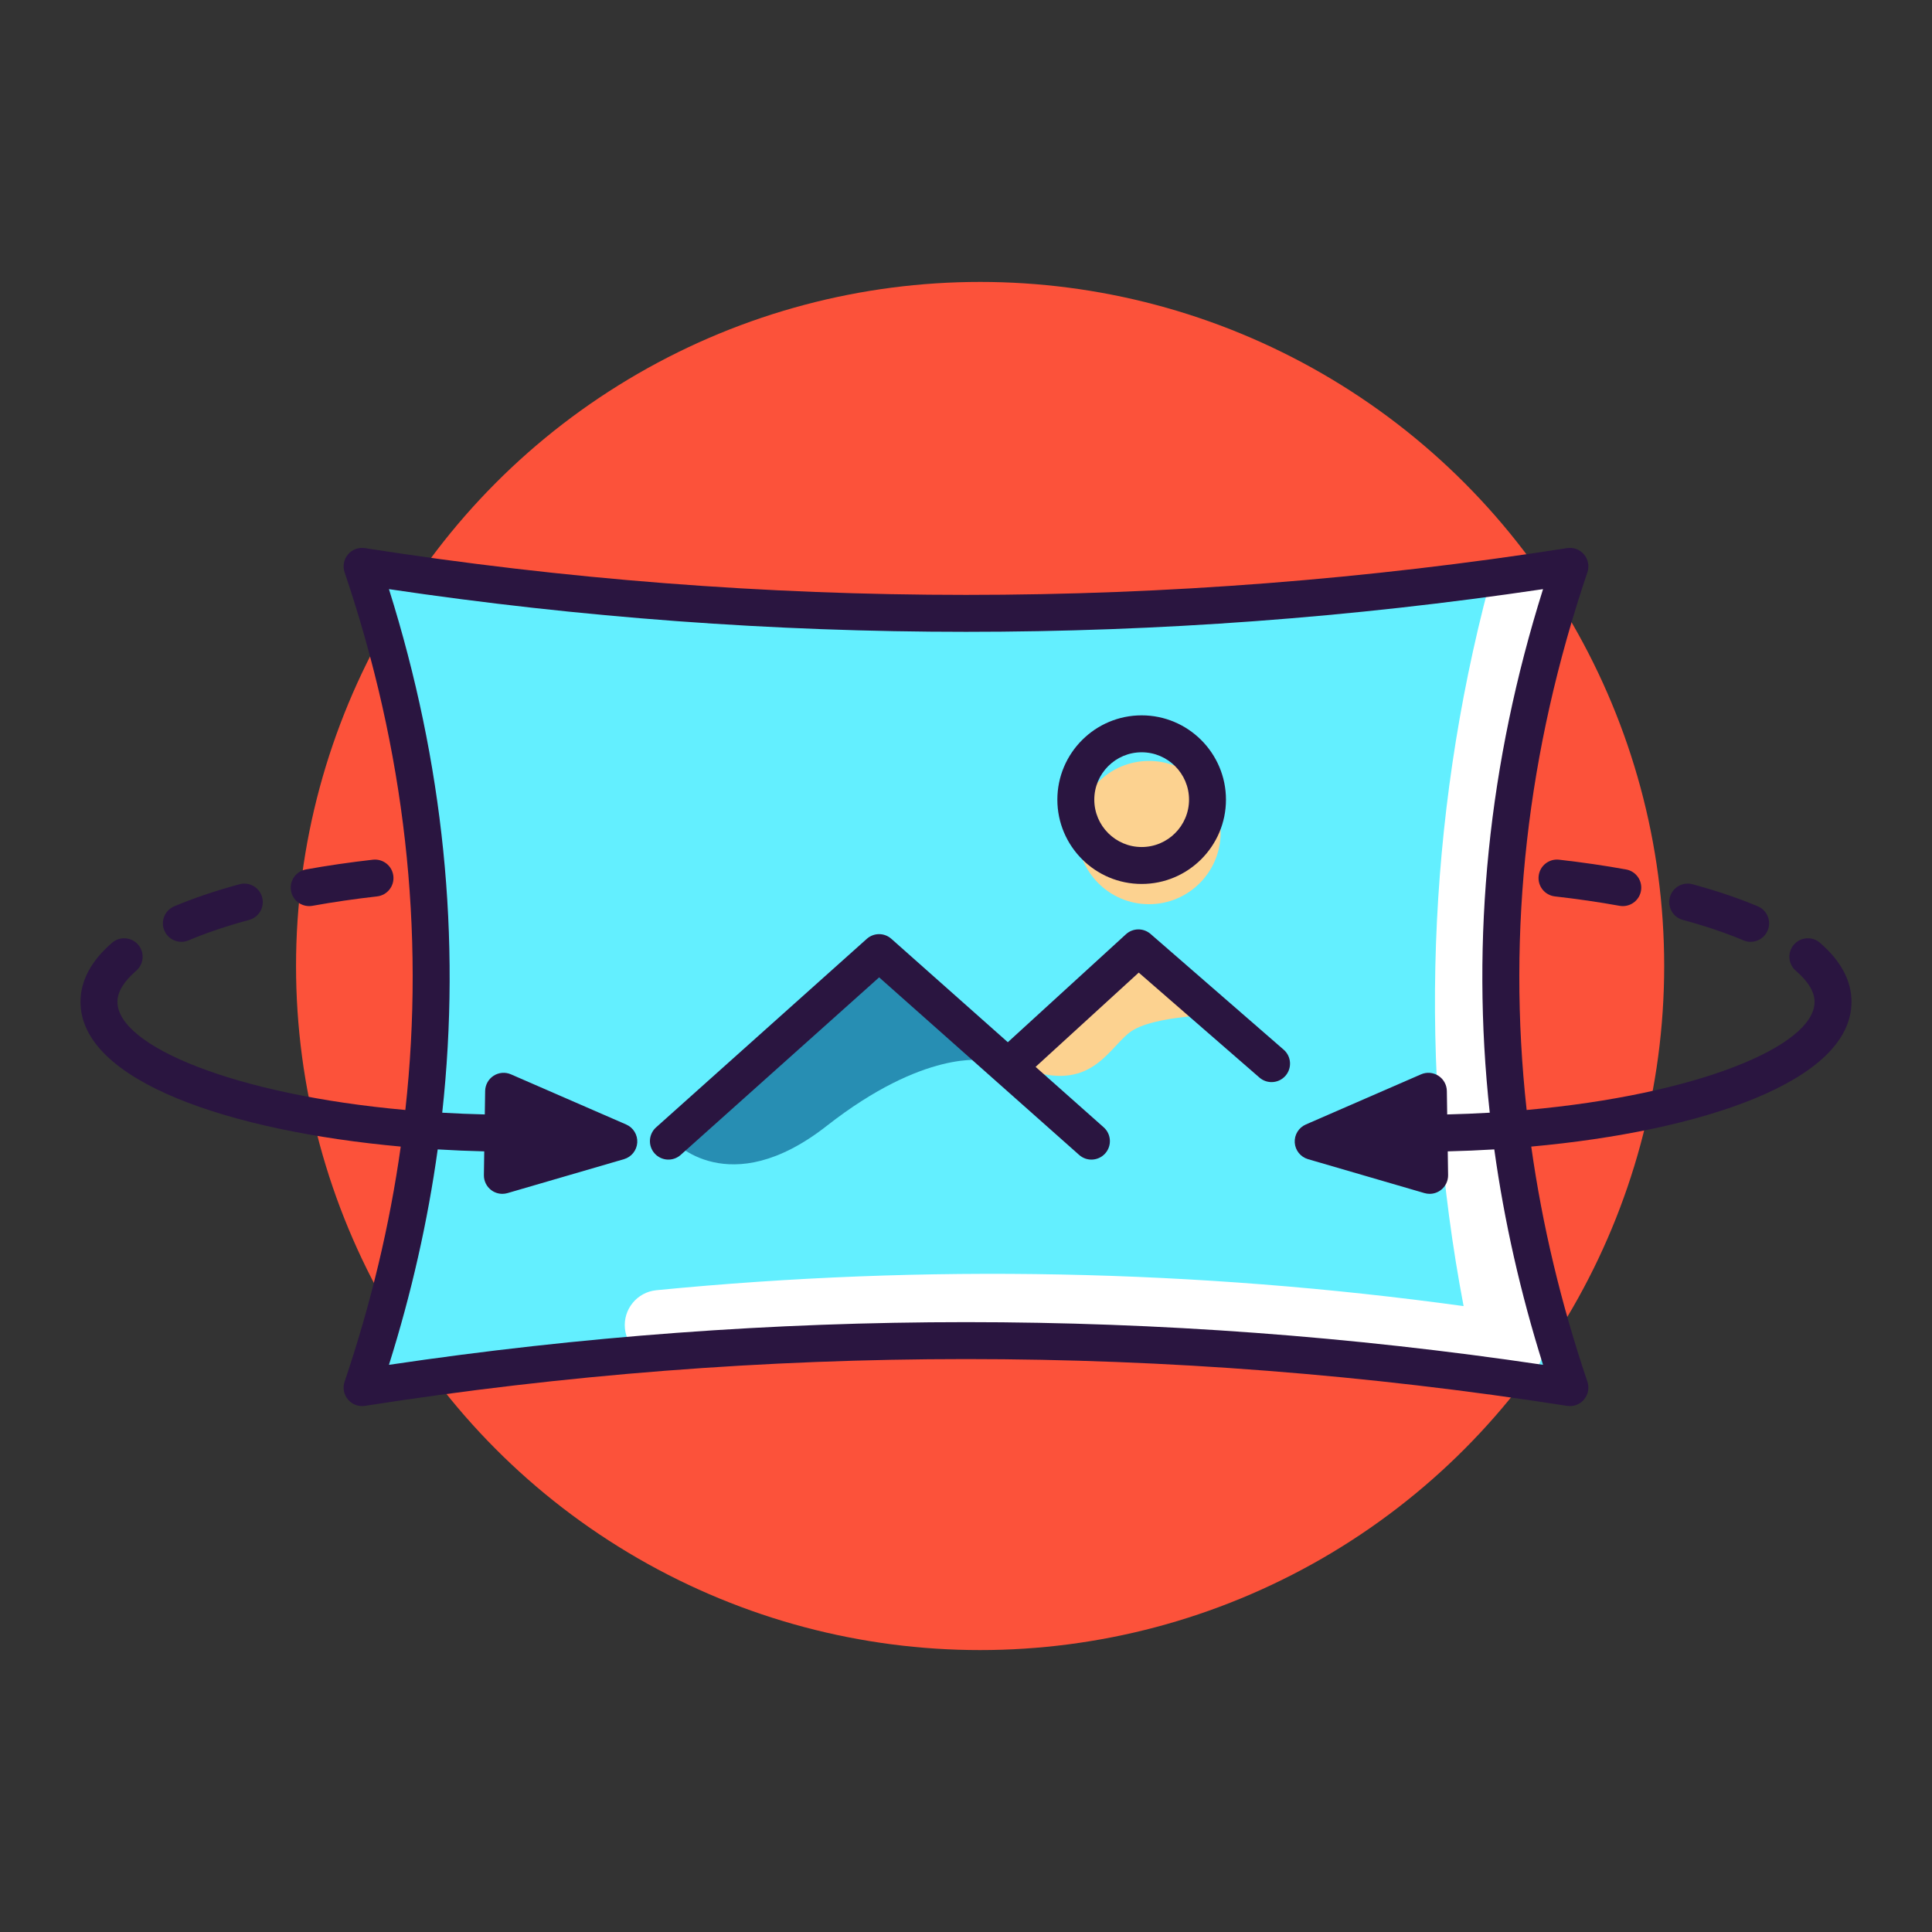<?xml version="1.0" encoding="utf-8"?>
<!-- Generator: Adobe Illustrator 19.1.0, SVG Export Plug-In . SVG Version: 6.00 Build 0)  -->
<svg version="1.1" id="Layer_1" xmlns="http://www.w3.org/2000/svg" xmlns:xlink="http://www.w3.org/1999/xlink" x="0px" y="0px"
	 viewBox="0 0 1200 1200" enable-background="new 0 0 1200 1200" xml:space="preserve">
<rect x="0" y="0" width="1200" height="1200" fill="#333333" stroke="none"/>
<g>
	<circle fill="#FC523A" cx="608.764" cy="600" r="424.891"/>
	<path fill="#63EFFF" d="M222.854,348.904c-2.334-3.958,336.958,67.391,745.902,1.532c-42.886,119.467-65.86,407.412,7.658,510.031
		c-283.351-38.29-589.676-33.695-744.37,1.532C287.183,762.443,293.309,468.371,222.854,348.904z"/>
	<circle fill="#FCD290" cx="713.671" cy="517.121" r="44.495"/>
	<path fill="#278EB3" d="M417.969,708.454c0,0,34.551,38.616,95.523-9.146c60.972-47.761,97.555-40.648,97.555-40.648
		l-64.021-66.053L417.969,708.454z"/>
	<path fill="#FCD290" d="M631.371,661.709l81.296-71.134l47.761,39.632c0,0-44.712,0-58.94,11.178
		C687.262,652.563,676.084,681.016,631.371,661.709z"/>
	<g>
		<path fill="#FFFFFF" d="M936.68,859.024c-1.088,0-2.186-0.085-3.281-0.248c-172.414-26.296-347.853-31.009-521.453-14.069
			c-11.965,1.169-22.621-7.577-23.791-19.549c-1.169-11.972,7.584-22.617,19.552-23.788
			c166.831-16.323,335.346-12.984,501.362,9.874c-28.21-148.102-22.83-302.362,15.856-448.111
			c3.087-11.624,15.019-18.557,26.629-15.459c11.624,3.083,18.546,15.005,15.459,26.629
			c-39.586,149.151-42.726,307.593-9.083,458.197c1.567,7.017-0.428,14.353-5.333,19.613
			C948.446,856.557,942.667,859.024,936.68,859.024z"/>
		<g>
			<g>
				<path fill="#2A1540" d="M1149.999,622.248c-0.002-13.107-6.599-25.448-19.614-36.687c-4.791-4.127-12.037-3.606-16.179,1.187
					c-4.141,4.795-3.609,12.041,1.185,16.181c7.743,6.685,11.669,13.188,11.666,19.322v0.002v0.003
					c0,27.508-72.987,57.694-178.826,67.17c-12.285-111.445,0.273-223.227,37.735-333.975c1.286-3.8,0.493-7.994-2.093-11.063
					c-2.583-3.07-6.573-4.58-10.545-3.944c-247.721,38.733-498.934,38.733-746.654,0c-3.97-0.636-7.965,0.879-10.546,3.944
					c-2.587,3.069-3.379,7.263-2.093,11.063c37.462,110.748,50.02,222.531,37.735,333.975
					c-105.84-9.475-178.827-39.662-178.827-67.17v-0.002v-0.003c-0.002-6.134,3.923-12.637,11.666-19.322
					c4.796-4.141,5.326-11.386,1.186-16.181c-4.141-4.79-11.386-5.319-16.178-1.187c-13.016,11.239-19.613,23.58-19.615,36.687
					L50,622.253l0.001,0.004L50,622.26l0.002,0.011c0.019,49.464,93.227,80.291,198.91,89.892
					c-6.864,48.799-18.466,97.516-34.878,146.033c-1.285,3.8-0.493,7.994,2.093,11.064c2.583,3.07,6.593,4.575,10.546,3.943
					c247.716-38.742,498.929-38.742,746.654,0c0.592,0.094,1.186,0.14,1.774,0.14c3.353,0,6.574-1.474,8.771-4.083
					c2.587-3.07,3.379-7.264,2.093-11.064c-16.412-48.517-28.014-97.234-34.878-146.033c105.685-9.6,198.891-40.428,198.911-89.892
					l0.002-0.007v-0.005v-0.003L1149.999,622.248z M898.665,677.645c-0.057-3.836-2.027-7.394-5.253-9.472
					c-3.225-2.076-7.282-2.415-10.793-0.874l-71.555,31.146c-4.43,1.928-7.179,6.427-6.872,11.244
					c0.307,4.821,3.601,8.934,8.24,10.288l72.334,21.078c1.053,0.304,2.133,0.457,3.209,0.457c2.482,0,4.93-0.807,6.951-2.349
					c2.895-2.203,4.573-5.654,4.518-9.293l-0.22-14.738c9.651-0.239,19.303-0.634,28.904-1.219
					c6.21,44.699,16.296,89.331,30.287,133.81C839.45,830.042,719.723,821.206,600,821.206c-119.724,0-239.45,8.836-358.416,26.518
					c13.991-44.48,24.077-89.112,30.287-133.81c9.601,0.585,19.253,0.98,28.904,1.219l-0.219,14.738
					c-0.057,3.639,1.621,7.089,4.516,9.293c2.021,1.542,4.47,2.349,6.951,2.349c1.073,0,2.156-0.153,3.209-0.457l72.335-21.078
					c4.639-1.354,7.933-5.467,8.24-10.288c0.304-4.817-2.441-9.316-6.872-11.244l-71.556-31.146
					c-3.52-1.542-7.576-1.202-10.793,0.874c-3.227,2.078-5.197,5.636-5.254,9.472l-0.217,14.554
					c-8.985-0.218-17.802-0.582-26.439-1.085c11.854-108.488,0.848-217.287-33.093-325.191c237.926,35.355,478.896,35.355,716.83,0
					c-33.94,107.904-44.948,216.702-33.093,325.191c-8.637,0.503-17.454,0.867-26.439,1.085L898.665,677.645z"/>
				<path fill="#2A1540" d="M955.685,544.081c-0.714,6.296,3.81,11.978,10.106,12.69c13.885,1.572,27.381,3.535,40.116,5.839
					c0.69,0.125,1.377,0.184,2.055,0.184c5.442,0,10.272-3.885,11.273-9.428c1.128-6.238-3.011-12.207-9.246-13.332
					c-13.228-2.393-27.231-4.431-41.617-6.063C962.028,533.256,956.398,537.786,955.685,544.081z"/>
				<path fill="#2A1540" d="M1037.182,557.3c-1.655,6.112,1.958,12.413,8.074,14.07c14.001,3.795,26.664,8.07,37.63,12.712
					c1.459,0.614,2.974,0.91,4.465,0.91c4.471,0,8.718-2.63,10.569-7.003c2.468-5.835-0.26-12.569-6.094-15.038
					c-11.917-5.042-25.568-9.661-40.57-13.726C1045.14,547.572,1038.841,551.183,1037.182,557.3z"/>
				<path fill="#2A1540" d="M112.648,584.992c1.493,0,3.007-0.295,4.465-0.91c10.967-4.642,23.629-8.917,37.63-12.712
					c6.115-1.658,9.729-7.958,8.073-14.07c-1.655-6.117-7.956-9.728-14.073-8.075c-15.001,4.065-28.652,8.685-40.57,13.726
					c-5.834,2.468-8.563,9.203-6.094,15.038C103.931,582.362,108.178,584.992,112.648,584.992z"/>
				<path fill="#2A1540" d="M192.036,562.794c0.677,0,1.365-0.059,2.055-0.184c12.735-2.304,26.231-4.267,40.116-5.839
					c6.296-0.712,10.822-6.394,10.107-12.69c-0.713-6.291-6.372-10.794-12.688-10.11c-14.387,1.632-28.389,3.67-41.617,6.063
					c-6.235,1.125-10.373,7.094-9.246,13.332C181.765,558.909,186.595,562.794,192.036,562.794z"/>
				<path fill="#2A1540" d="M714.626,580.081c-4.401-3.823-10.967-3.742-15.267,0.188l-73.381,67.072l-72.344-64.226
					c-4.358-3.876-10.92-3.867-15.264,0.027L407.503,700.229c-4.72,4.226-5.124,11.476-0.901,16.198
					c4.223,4.719,11.476,5.122,16.198,0.901l123.246-110.272l124.245,110.299c2.184,1.941,4.901,2.894,7.61,2.894
					c3.165,0,6.316-1.303,8.583-3.854c4.205-4.74,3.775-11.99-0.964-16.194l-42.291-37.546l64.058-58.553l74.972,65.197
					c2.174,1.887,4.853,2.815,7.524,2.815c3.204,0,6.392-1.336,8.662-3.943c4.156-4.781,3.65-12.028-1.129-16.187L714.626,580.081z"
					/>
				<path fill="#2A1540" d="M709.107,549.041c28.873,0,52.364-23.489,52.364-52.364c0-28.876-23.491-52.364-52.364-52.364
					c-28.873,0-52.364,23.488-52.364,52.364C656.743,525.553,680.234,549.041,709.107,549.041z M709.107,467.255
					c16.224,0,29.422,13.197,29.422,29.422c0,16.225-13.199,29.422-29.422,29.422c-16.223,0-29.421-13.198-29.421-29.422
					C679.686,480.452,692.884,467.255,709.107,467.255z"/>
			</g>
		</g>
	</g>
</g>
</svg>
